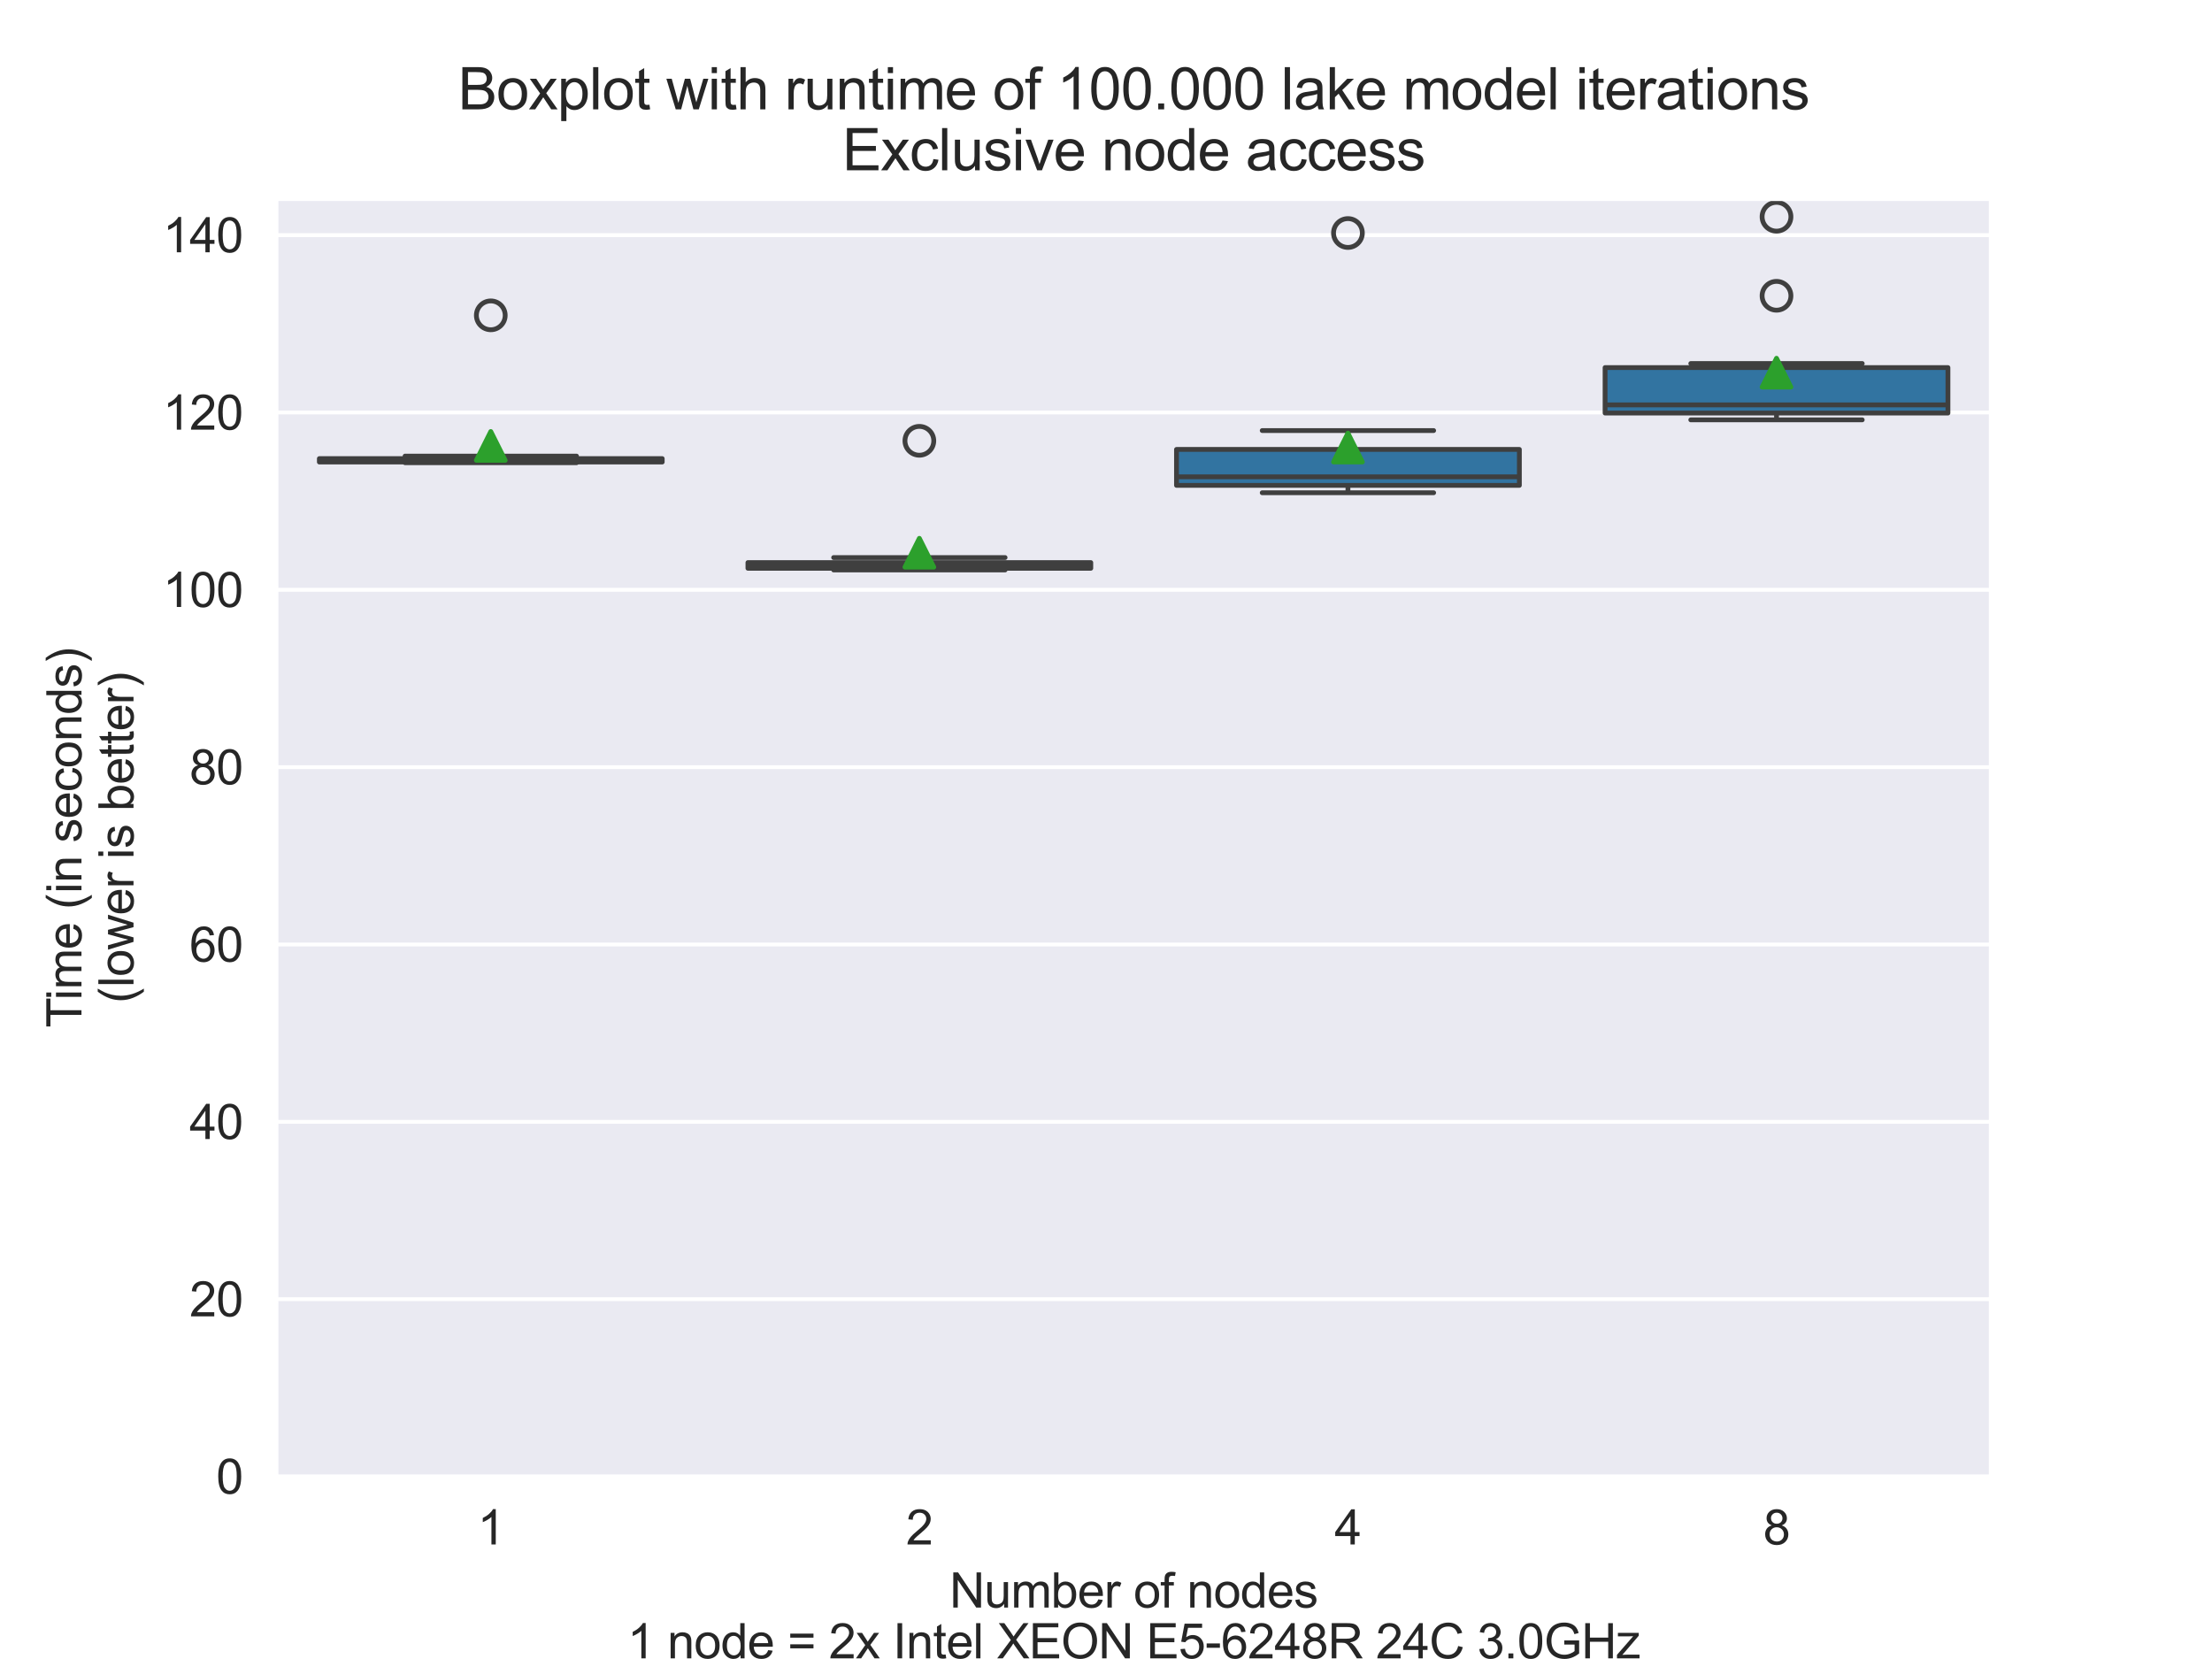 <?xml version="1.0" encoding="utf-8" standalone="no"?>
<!DOCTYPE svg PUBLIC "-//W3C//DTD SVG 1.1//EN"
  "http://www.w3.org/Graphics/SVG/1.1/DTD/svg11.dtd">
<svg xmlns:xlink="http://www.w3.org/1999/xlink" width="460.8pt" height="345.6pt" viewBox="0 0 460.8 345.6" xmlns="http://www.w3.org/2000/svg" version="1.1">
 <defs>
  <style type="text/css">*{stroke-linejoin: round; stroke-linecap: butt}</style>
 </defs>
 <g id="figure_1">
  <g id="patch_1">
   <path d="M 0 345.6 
L 460.8 345.6 
L 460.8 0 
L 0 0 
z
" style="fill: #ffffff"/>
  </g>
  <g id="axes_1">
   <g id="patch_2">
    <path d="M 57.6 307.584 
L 414.72 307.584 
L 414.72 41.472 
L 57.6 41.472 
z
" style="fill: #eaeaf2"/>
   </g>
   <g id="matplotlib.axis_1">
    <g id="xtick_1">
     <g id="text_1">
      <!-- 1 -->
      <g style="fill: #262626" transform="translate(99.46 321.742) scale(0.1 -0.1)">
       <defs>
        <path id="ArialMT-31" d="M 2384 0 
L 1822 0 
L 1822 3584 
Q 1619 3391 1289 3197 
Q 959 3003 697 2906 
L 697 3450 
Q 1169 3672 1522 3987 
Q 1875 4303 2022 4600 
L 2384 4600 
L 2384 0 
z
" transform="scale(0.016)"/>
       </defs>
       <use xlink:href="#ArialMT-31"/>
      </g>
     </g>
    </g>
    <g id="xtick_2">
     <g id="text_2">
      <!-- 2 -->
      <g style="fill: #262626" transform="translate(188.74 321.742) scale(0.1 -0.1)">
       <defs>
        <path id="ArialMT-32" d="M 3222 541 
L 3222 0 
L 194 0 
Q 188 203 259 391 
Q 375 700 629 1000 
Q 884 1300 1366 1694 
Q 2113 2306 2375 2664 
Q 2638 3022 2638 3341 
Q 2638 3675 2398 3904 
Q 2159 4134 1775 4134 
Q 1369 4134 1125 3890 
Q 881 3647 878 3216 
L 300 3275 
Q 359 3922 746 4261 
Q 1134 4600 1788 4600 
Q 2447 4600 2831 4234 
Q 3216 3869 3216 3328 
Q 3216 3053 3103 2787 
Q 2991 2522 2730 2228 
Q 2469 1934 1863 1422 
Q 1356 997 1212 845 
Q 1069 694 975 541 
L 3222 541 
z
" transform="scale(0.016)"/>
       </defs>
       <use xlink:href="#ArialMT-32"/>
      </g>
     </g>
    </g>
    <g id="xtick_3">
     <g id="text_3">
      <!-- 4 -->
      <g style="fill: #262626" transform="translate(278.02 321.742) scale(0.1 -0.1)">
       <defs>
        <path id="ArialMT-34" d="M 2069 0 
L 2069 1097 
L 81 1097 
L 81 1613 
L 2172 4581 
L 2631 4581 
L 2631 1613 
L 3250 1613 
L 3250 1097 
L 2631 1097 
L 2631 0 
L 2069 0 
z
M 2069 1613 
L 2069 3678 
L 634 1613 
L 2069 1613 
z
" transform="scale(0.016)"/>
       </defs>
       <use xlink:href="#ArialMT-34"/>
      </g>
     </g>
    </g>
    <g id="xtick_4">
     <g id="text_4">
      <!-- 8 -->
      <g style="fill: #262626" transform="translate(367.3 321.742) scale(0.1 -0.1)">
       <defs>
        <path id="ArialMT-38" d="M 1131 2484 
Q 781 2613 612 2850 
Q 444 3088 444 3419 
Q 444 3919 803 4259 
Q 1163 4600 1759 4600 
Q 2359 4600 2725 4251 
Q 3091 3903 3091 3403 
Q 3091 3084 2923 2848 
Q 2756 2613 2416 2484 
Q 2838 2347 3058 2040 
Q 3278 1734 3278 1309 
Q 3278 722 2862 322 
Q 2447 -78 1769 -78 
Q 1091 -78 675 323 
Q 259 725 259 1325 
Q 259 1772 486 2073 
Q 713 2375 1131 2484 
z
M 1019 3438 
Q 1019 3113 1228 2906 
Q 1438 2700 1772 2700 
Q 2097 2700 2305 2904 
Q 2513 3109 2513 3406 
Q 2513 3716 2298 3927 
Q 2084 4138 1766 4138 
Q 1444 4138 1231 3931 
Q 1019 3725 1019 3438 
z
M 838 1322 
Q 838 1081 952 856 
Q 1066 631 1291 507 
Q 1516 384 1775 384 
Q 2178 384 2440 643 
Q 2703 903 2703 1303 
Q 2703 1709 2433 1975 
Q 2163 2241 1756 2241 
Q 1359 2241 1098 1978 
Q 838 1716 838 1322 
z
" transform="scale(0.016)"/>
       </defs>
       <use xlink:href="#ArialMT-38"/>
      </g>
     </g>
    </g>
    <g id="text_5">
     <!-- Number of nodes -->
     <g style="fill: #262626" transform="translate(197.808 334.887) scale(0.1 -0.1)">
      <defs>
       <path id="ArialMT-4e" d="M 488 0 
L 488 4581 
L 1109 4581 
L 3516 984 
L 3516 4581 
L 4097 4581 
L 4097 0 
L 3475 0 
L 1069 3600 
L 1069 0 
L 488 0 
z
" transform="scale(0.016)"/>
       <path id="ArialMT-75" d="M 2597 0 
L 2597 488 
Q 2209 -75 1544 -75 
Q 1250 -75 995 37 
Q 741 150 617 320 
Q 494 491 444 738 
Q 409 903 409 1263 
L 409 3319 
L 972 3319 
L 972 1478 
Q 972 1038 1006 884 
Q 1059 663 1231 536 
Q 1403 409 1656 409 
Q 1909 409 2131 539 
Q 2353 669 2445 892 
Q 2538 1116 2538 1541 
L 2538 3319 
L 3100 3319 
L 3100 0 
L 2597 0 
z
" transform="scale(0.016)"/>
       <path id="ArialMT-6d" d="M 422 0 
L 422 3319 
L 925 3319 
L 925 2853 
Q 1081 3097 1340 3245 
Q 1600 3394 1931 3394 
Q 2300 3394 2536 3241 
Q 2772 3088 2869 2813 
Q 3263 3394 3894 3394 
Q 4388 3394 4653 3120 
Q 4919 2847 4919 2278 
L 4919 0 
L 4359 0 
L 4359 2091 
Q 4359 2428 4304 2576 
Q 4250 2725 4106 2815 
Q 3963 2906 3769 2906 
Q 3419 2906 3187 2673 
Q 2956 2441 2956 1928 
L 2956 0 
L 2394 0 
L 2394 2156 
Q 2394 2531 2256 2718 
Q 2119 2906 1806 2906 
Q 1569 2906 1367 2781 
Q 1166 2656 1075 2415 
Q 984 2175 984 1722 
L 984 0 
L 422 0 
z
" transform="scale(0.016)"/>
       <path id="ArialMT-62" d="M 941 0 
L 419 0 
L 419 4581 
L 981 4581 
L 981 2947 
Q 1338 3394 1891 3394 
Q 2197 3394 2470 3270 
Q 2744 3147 2920 2923 
Q 3097 2700 3197 2384 
Q 3297 2069 3297 1709 
Q 3297 856 2875 390 
Q 2453 -75 1863 -75 
Q 1275 -75 941 416 
L 941 0 
z
M 934 1684 
Q 934 1088 1097 822 
Q 1363 388 1816 388 
Q 2184 388 2453 708 
Q 2722 1028 2722 1663 
Q 2722 2313 2464 2622 
Q 2206 2931 1841 2931 
Q 1472 2931 1203 2611 
Q 934 2291 934 1684 
z
" transform="scale(0.016)"/>
       <path id="ArialMT-65" d="M 2694 1069 
L 3275 997 
Q 3138 488 2766 206 
Q 2394 -75 1816 -75 
Q 1088 -75 661 373 
Q 234 822 234 1631 
Q 234 2469 665 2931 
Q 1097 3394 1784 3394 
Q 2450 3394 2872 2941 
Q 3294 2488 3294 1666 
Q 3294 1616 3291 1516 
L 816 1516 
Q 847 969 1125 678 
Q 1403 388 1819 388 
Q 2128 388 2347 550 
Q 2566 713 2694 1069 
z
M 847 1978 
L 2700 1978 
Q 2663 2397 2488 2606 
Q 2219 2931 1791 2931 
Q 1403 2931 1139 2672 
Q 875 2413 847 1978 
z
" transform="scale(0.016)"/>
       <path id="ArialMT-72" d="M 416 0 
L 416 3319 
L 922 3319 
L 922 2816 
Q 1116 3169 1280 3281 
Q 1444 3394 1641 3394 
Q 1925 3394 2219 3213 
L 2025 2691 
Q 1819 2813 1613 2813 
Q 1428 2813 1281 2702 
Q 1134 2591 1072 2394 
Q 978 2094 978 1738 
L 978 0 
L 416 0 
z
" transform="scale(0.016)"/>
       <path id="ArialMT-20" transform="scale(0.016)"/>
       <path id="ArialMT-6f" d="M 213 1659 
Q 213 2581 725 3025 
Q 1153 3394 1769 3394 
Q 2453 3394 2887 2945 
Q 3322 2497 3322 1706 
Q 3322 1066 3130 698 
Q 2938 331 2570 128 
Q 2203 -75 1769 -75 
Q 1072 -75 642 372 
Q 213 819 213 1659 
z
M 791 1659 
Q 791 1022 1069 705 
Q 1347 388 1769 388 
Q 2188 388 2466 706 
Q 2744 1025 2744 1678 
Q 2744 2294 2464 2611 
Q 2184 2928 1769 2928 
Q 1347 2928 1069 2612 
Q 791 2297 791 1659 
z
" transform="scale(0.016)"/>
       <path id="ArialMT-66" d="M 556 0 
L 556 2881 
L 59 2881 
L 59 3319 
L 556 3319 
L 556 3672 
Q 556 4006 616 4169 
Q 697 4388 901 4523 
Q 1106 4659 1475 4659 
Q 1713 4659 2000 4603 
L 1916 4113 
Q 1741 4144 1584 4144 
Q 1328 4144 1222 4034 
Q 1116 3925 1116 3625 
L 1116 3319 
L 1763 3319 
L 1763 2881 
L 1116 2881 
L 1116 0 
L 556 0 
z
" transform="scale(0.016)"/>
       <path id="ArialMT-6e" d="M 422 0 
L 422 3319 
L 928 3319 
L 928 2847 
Q 1294 3394 1984 3394 
Q 2284 3394 2536 3286 
Q 2788 3178 2913 3003 
Q 3038 2828 3088 2588 
Q 3119 2431 3119 2041 
L 3119 0 
L 2556 0 
L 2556 2019 
Q 2556 2363 2490 2533 
Q 2425 2703 2258 2804 
Q 2091 2906 1866 2906 
Q 1506 2906 1245 2678 
Q 984 2450 984 1813 
L 984 0 
L 422 0 
z
" transform="scale(0.016)"/>
       <path id="ArialMT-64" d="M 2575 0 
L 2575 419 
Q 2259 -75 1647 -75 
Q 1250 -75 917 144 
Q 584 363 401 755 
Q 219 1147 219 1656 
Q 219 2153 384 2558 
Q 550 2963 881 3178 
Q 1213 3394 1622 3394 
Q 1922 3394 2156 3267 
Q 2391 3141 2538 2938 
L 2538 4581 
L 3097 4581 
L 3097 0 
L 2575 0 
z
M 797 1656 
Q 797 1019 1065 703 
Q 1334 388 1700 388 
Q 2069 388 2326 689 
Q 2584 991 2584 1609 
Q 2584 2291 2321 2609 
Q 2059 2928 1675 2928 
Q 1300 2928 1048 2622 
Q 797 2316 797 1656 
z
" transform="scale(0.016)"/>
       <path id="ArialMT-73" d="M 197 991 
L 753 1078 
Q 800 744 1014 566 
Q 1228 388 1613 388 
Q 2000 388 2187 545 
Q 2375 703 2375 916 
Q 2375 1106 2209 1216 
Q 2094 1291 1634 1406 
Q 1016 1563 777 1677 
Q 538 1791 414 1992 
Q 291 2194 291 2438 
Q 291 2659 392 2848 
Q 494 3038 669 3163 
Q 800 3259 1026 3326 
Q 1253 3394 1513 3394 
Q 1903 3394 2198 3281 
Q 2494 3169 2634 2976 
Q 2775 2784 2828 2463 
L 2278 2388 
Q 2241 2644 2061 2787 
Q 1881 2931 1553 2931 
Q 1166 2931 1000 2803 
Q 834 2675 834 2503 
Q 834 2394 903 2306 
Q 972 2216 1119 2156 
Q 1203 2125 1616 2013 
Q 2213 1853 2448 1751 
Q 2684 1650 2818 1456 
Q 2953 1263 2953 975 
Q 2953 694 2789 445 
Q 2625 197 2315 61 
Q 2006 -75 1616 -75 
Q 969 -75 630 194 
Q 291 463 197 991 
z
" transform="scale(0.016)"/>
      </defs>
      <use xlink:href="#ArialMT-4e"/>
      <use xlink:href="#ArialMT-75" x="72.217"/>
      <use xlink:href="#ArialMT-6d" x="127.832"/>
      <use xlink:href="#ArialMT-62" x="211.133"/>
      <use xlink:href="#ArialMT-65" x="266.748"/>
      <use xlink:href="#ArialMT-72" x="322.363"/>
      <use xlink:href="#ArialMT-20" x="355.664"/>
      <use xlink:href="#ArialMT-6f" x="383.447"/>
      <use xlink:href="#ArialMT-66" x="439.062"/>
      <use xlink:href="#ArialMT-20" x="466.846"/>
      <use xlink:href="#ArialMT-6e" x="494.629"/>
      <use xlink:href="#ArialMT-6f" x="550.244"/>
      <use xlink:href="#ArialMT-64" x="605.859"/>
      <use xlink:href="#ArialMT-65" x="661.475"/>
      <use xlink:href="#ArialMT-73" x="717.09"/>
     </g>
     <!-- 1 node = 2x Intel XEON E5-6248R 24C 3.0GHz -->
     <g style="fill: #262626" transform="translate(130.689 345.464) scale(0.1 -0.1)">
      <defs>
       <path id="ArialMT-3d" d="M 3381 2694 
L 356 2694 
L 356 3219 
L 3381 3219 
L 3381 2694 
z
M 3381 1303 
L 356 1303 
L 356 1828 
L 3381 1828 
L 3381 1303 
z
" transform="scale(0.016)"/>
       <path id="ArialMT-78" d="M 47 0 
L 1259 1725 
L 138 3319 
L 841 3319 
L 1350 2541 
Q 1494 2319 1581 2169 
Q 1719 2375 1834 2534 
L 2394 3319 
L 3066 3319 
L 1919 1756 
L 3153 0 
L 2463 0 
L 1781 1031 
L 1600 1309 
L 728 0 
L 47 0 
z
" transform="scale(0.016)"/>
       <path id="ArialMT-49" d="M 597 0 
L 597 4581 
L 1203 4581 
L 1203 0 
L 597 0 
z
" transform="scale(0.016)"/>
       <path id="ArialMT-74" d="M 1650 503 
L 1731 6 
Q 1494 -44 1306 -44 
Q 1000 -44 831 53 
Q 663 150 594 308 
Q 525 466 525 972 
L 525 2881 
L 113 2881 
L 113 3319 
L 525 3319 
L 525 4141 
L 1084 4478 
L 1084 3319 
L 1650 3319 
L 1650 2881 
L 1084 2881 
L 1084 941 
Q 1084 700 1114 631 
Q 1144 563 1211 522 
Q 1278 481 1403 481 
Q 1497 481 1650 503 
z
" transform="scale(0.016)"/>
       <path id="ArialMT-6c" d="M 409 0 
L 409 4581 
L 972 4581 
L 972 0 
L 409 0 
z
" transform="scale(0.016)"/>
       <path id="ArialMT-58" d="M 28 0 
L 1800 2388 
L 238 4581 
L 959 4581 
L 1791 3406 
Q 2050 3041 2159 2844 
Q 2313 3094 2522 3366 
L 3444 4581 
L 4103 4581 
L 2494 2422 
L 4228 0 
L 3478 0 
L 2325 1634 
Q 2228 1775 2125 1941 
Q 1972 1691 1906 1597 
L 756 0 
L 28 0 
z
" transform="scale(0.016)"/>
       <path id="ArialMT-45" d="M 506 0 
L 506 4581 
L 3819 4581 
L 3819 4041 
L 1113 4041 
L 1113 2638 
L 3647 2638 
L 3647 2100 
L 1113 2100 
L 1113 541 
L 3925 541 
L 3925 0 
L 506 0 
z
" transform="scale(0.016)"/>
       <path id="ArialMT-4f" d="M 309 2231 
Q 309 3372 921 4017 
Q 1534 4663 2503 4663 
Q 3138 4663 3647 4359 
Q 4156 4056 4423 3514 
Q 4691 2972 4691 2284 
Q 4691 1588 4409 1038 
Q 4128 488 3612 205 
Q 3097 -78 2500 -78 
Q 1853 -78 1343 234 
Q 834 547 571 1087 
Q 309 1628 309 2231 
z
M 934 2222 
Q 934 1394 1379 917 
Q 1825 441 2497 441 
Q 3181 441 3623 922 
Q 4066 1403 4066 2288 
Q 4066 2847 3877 3264 
Q 3688 3681 3323 3911 
Q 2959 4141 2506 4141 
Q 1863 4141 1398 3698 
Q 934 3256 934 2222 
z
" transform="scale(0.016)"/>
       <path id="ArialMT-35" d="M 266 1200 
L 856 1250 
Q 922 819 1161 601 
Q 1400 384 1738 384 
Q 2144 384 2425 690 
Q 2706 997 2706 1503 
Q 2706 1984 2436 2262 
Q 2166 2541 1728 2541 
Q 1456 2541 1237 2417 
Q 1019 2294 894 2097 
L 366 2166 
L 809 4519 
L 3088 4519 
L 3088 3981 
L 1259 3981 
L 1013 2750 
Q 1425 3038 1878 3038 
Q 2478 3038 2890 2622 
Q 3303 2206 3303 1553 
Q 3303 931 2941 478 
Q 2500 -78 1738 -78 
Q 1113 -78 717 272 
Q 322 622 266 1200 
z
" transform="scale(0.016)"/>
       <path id="ArialMT-2d" d="M 203 1375 
L 203 1941 
L 1931 1941 
L 1931 1375 
L 203 1375 
z
" transform="scale(0.016)"/>
       <path id="ArialMT-36" d="M 3184 3459 
L 2625 3416 
Q 2550 3747 2413 3897 
Q 2184 4138 1850 4138 
Q 1581 4138 1378 3988 
Q 1113 3794 959 3422 
Q 806 3050 800 2363 
Q 1003 2672 1297 2822 
Q 1591 2972 1913 2972 
Q 2475 2972 2870 2558 
Q 3266 2144 3266 1488 
Q 3266 1056 3080 686 
Q 2894 316 2569 119 
Q 2244 -78 1831 -78 
Q 1128 -78 684 439 
Q 241 956 241 2144 
Q 241 3472 731 4075 
Q 1159 4600 1884 4600 
Q 2425 4600 2770 4297 
Q 3116 3994 3184 3459 
z
M 888 1484 
Q 888 1194 1011 928 
Q 1134 663 1356 523 
Q 1578 384 1822 384 
Q 2178 384 2434 671 
Q 2691 959 2691 1453 
Q 2691 1928 2437 2201 
Q 2184 2475 1800 2475 
Q 1419 2475 1153 2201 
Q 888 1928 888 1484 
z
" transform="scale(0.016)"/>
       <path id="ArialMT-52" d="M 503 0 
L 503 4581 
L 2534 4581 
Q 3147 4581 3465 4457 
Q 3784 4334 3975 4021 
Q 4166 3709 4166 3331 
Q 4166 2844 3850 2509 
Q 3534 2175 2875 2084 
Q 3116 1969 3241 1856 
Q 3506 1613 3744 1247 
L 4541 0 
L 3778 0 
L 3172 953 
Q 2906 1366 2734 1584 
Q 2563 1803 2427 1890 
Q 2291 1978 2150 2013 
Q 2047 2034 1813 2034 
L 1109 2034 
L 1109 0 
L 503 0 
z
M 1109 2559 
L 2413 2559 
Q 2828 2559 3062 2645 
Q 3297 2731 3419 2920 
Q 3541 3109 3541 3331 
Q 3541 3656 3305 3865 
Q 3069 4075 2559 4075 
L 1109 4075 
L 1109 2559 
z
" transform="scale(0.016)"/>
       <path id="ArialMT-43" d="M 3763 1606 
L 4369 1453 
Q 4178 706 3683 314 
Q 3188 -78 2472 -78 
Q 1731 -78 1267 223 
Q 803 525 561 1097 
Q 319 1669 319 2325 
Q 319 3041 592 3573 
Q 866 4106 1370 4382 
Q 1875 4659 2481 4659 
Q 3169 4659 3637 4309 
Q 4106 3959 4291 3325 
L 3694 3184 
Q 3534 3684 3231 3912 
Q 2928 4141 2469 4141 
Q 1941 4141 1586 3887 
Q 1231 3634 1087 3207 
Q 944 2781 944 2328 
Q 944 1744 1114 1308 
Q 1284 872 1643 656 
Q 2003 441 2422 441 
Q 2931 441 3284 734 
Q 3638 1028 3763 1606 
z
" transform="scale(0.016)"/>
       <path id="ArialMT-33" d="M 269 1209 
L 831 1284 
Q 928 806 1161 595 
Q 1394 384 1728 384 
Q 2125 384 2398 659 
Q 2672 934 2672 1341 
Q 2672 1728 2419 1979 
Q 2166 2231 1775 2231 
Q 1616 2231 1378 2169 
L 1441 2663 
Q 1497 2656 1531 2656 
Q 1891 2656 2178 2843 
Q 2466 3031 2466 3422 
Q 2466 3731 2256 3934 
Q 2047 4138 1716 4138 
Q 1388 4138 1169 3931 
Q 950 3725 888 3313 
L 325 3413 
Q 428 3978 793 4289 
Q 1159 4600 1703 4600 
Q 2078 4600 2393 4439 
Q 2709 4278 2876 4000 
Q 3044 3722 3044 3409 
Q 3044 3113 2884 2869 
Q 2725 2625 2413 2481 
Q 2819 2388 3044 2092 
Q 3269 1797 3269 1353 
Q 3269 753 2831 336 
Q 2394 -81 1725 -81 
Q 1122 -81 723 278 
Q 325 638 269 1209 
z
" transform="scale(0.016)"/>
       <path id="ArialMT-2e" d="M 581 0 
L 581 641 
L 1222 641 
L 1222 0 
L 581 0 
z
" transform="scale(0.016)"/>
       <path id="ArialMT-30" d="M 266 2259 
Q 266 3072 433 3567 
Q 600 4063 929 4331 
Q 1259 4600 1759 4600 
Q 2128 4600 2406 4451 
Q 2684 4303 2865 4023 
Q 3047 3744 3150 3342 
Q 3253 2941 3253 2259 
Q 3253 1453 3087 958 
Q 2922 463 2592 192 
Q 2263 -78 1759 -78 
Q 1097 -78 719 397 
Q 266 969 266 2259 
z
M 844 2259 
Q 844 1131 1108 757 
Q 1372 384 1759 384 
Q 2147 384 2411 759 
Q 2675 1134 2675 2259 
Q 2675 3391 2411 3762 
Q 2147 4134 1753 4134 
Q 1366 4134 1134 3806 
Q 844 3388 844 2259 
z
" transform="scale(0.016)"/>
       <path id="ArialMT-47" d="M 2638 1797 
L 2638 2334 
L 4578 2338 
L 4578 638 
Q 4131 281 3656 101 
Q 3181 -78 2681 -78 
Q 2006 -78 1454 211 
Q 903 500 622 1047 
Q 341 1594 341 2269 
Q 341 2938 620 3517 
Q 900 4097 1425 4378 
Q 1950 4659 2634 4659 
Q 3131 4659 3532 4498 
Q 3934 4338 4162 4050 
Q 4391 3763 4509 3300 
L 3963 3150 
Q 3859 3500 3706 3700 
Q 3553 3900 3268 4020 
Q 2984 4141 2638 4141 
Q 2222 4141 1919 4014 
Q 1616 3888 1430 3681 
Q 1244 3475 1141 3228 
Q 966 2803 966 2306 
Q 966 1694 1177 1281 
Q 1388 869 1791 669 
Q 2194 469 2647 469 
Q 3041 469 3416 620 
Q 3791 772 3984 944 
L 3984 1797 
L 2638 1797 
z
" transform="scale(0.016)"/>
       <path id="ArialMT-48" d="M 513 0 
L 513 4581 
L 1119 4581 
L 1119 2700 
L 3500 2700 
L 3500 4581 
L 4106 4581 
L 4106 0 
L 3500 0 
L 3500 2159 
L 1119 2159 
L 1119 0 
L 513 0 
z
" transform="scale(0.016)"/>
       <path id="ArialMT-7a" d="M 125 0 
L 125 456 
L 2238 2881 
Q 1878 2863 1603 2863 
L 250 2863 
L 250 3319 
L 2963 3319 
L 2963 2947 
L 1166 841 
L 819 456 
Q 1197 484 1528 484 
L 3063 484 
L 3063 0 
L 125 0 
z
" transform="scale(0.016)"/>
      </defs>
      <use xlink:href="#ArialMT-31"/>
      <use xlink:href="#ArialMT-20" x="55.615"/>
      <use xlink:href="#ArialMT-6e" x="83.398"/>
      <use xlink:href="#ArialMT-6f" x="139.014"/>
      <use xlink:href="#ArialMT-64" x="194.629"/>
      <use xlink:href="#ArialMT-65" x="250.244"/>
      <use xlink:href="#ArialMT-20" x="305.859"/>
      <use xlink:href="#ArialMT-3d" x="333.643"/>
      <use xlink:href="#ArialMT-20" x="392.041"/>
      <use xlink:href="#ArialMT-32" x="419.824"/>
      <use xlink:href="#ArialMT-78" x="475.439"/>
      <use xlink:href="#ArialMT-20" x="525.439"/>
      <use xlink:href="#ArialMT-49" x="553.223"/>
      <use xlink:href="#ArialMT-6e" x="581.006"/>
      <use xlink:href="#ArialMT-74" x="636.621"/>
      <use xlink:href="#ArialMT-65" x="664.404"/>
      <use xlink:href="#ArialMT-6c" x="720.02"/>
      <use xlink:href="#ArialMT-20" x="742.236"/>
      <use xlink:href="#ArialMT-58" x="770.02"/>
      <use xlink:href="#ArialMT-45" x="836.719"/>
      <use xlink:href="#ArialMT-4f" x="903.418"/>
      <use xlink:href="#ArialMT-4e" x="981.201"/>
      <use xlink:href="#ArialMT-20" x="1053.418"/>
      <use xlink:href="#ArialMT-45" x="1081.201"/>
      <use xlink:href="#ArialMT-35" x="1147.9"/>
      <use xlink:href="#ArialMT-2d" x="1203.516"/>
      <use xlink:href="#ArialMT-36" x="1236.816"/>
      <use xlink:href="#ArialMT-32" x="1292.432"/>
      <use xlink:href="#ArialMT-34" x="1348.047"/>
      <use xlink:href="#ArialMT-38" x="1403.662"/>
      <use xlink:href="#ArialMT-52" x="1459.277"/>
      <use xlink:href="#ArialMT-20" x="1531.494"/>
      <use xlink:href="#ArialMT-32" x="1559.277"/>
      <use xlink:href="#ArialMT-34" x="1614.893"/>
      <use xlink:href="#ArialMT-43" x="1670.508"/>
      <use xlink:href="#ArialMT-20" x="1742.725"/>
      <use xlink:href="#ArialMT-33" x="1770.508"/>
      <use xlink:href="#ArialMT-2e" x="1826.123"/>
      <use xlink:href="#ArialMT-30" x="1853.906"/>
      <use xlink:href="#ArialMT-47" x="1909.521"/>
      <use xlink:href="#ArialMT-48" x="1987.305"/>
      <use xlink:href="#ArialMT-7a" x="2059.521"/>
     </g>
     <!-- The mean is shown as a green triangle. -->
     <g style="fill: #262626" transform="translate(148.618 356.041) scale(0.1 -0.1)">
      <defs>
       <path id="ArialMT-54" d="M 1659 0 
L 1659 4041 
L 150 4041 
L 150 4581 
L 3781 4581 
L 3781 4041 
L 2266 4041 
L 2266 0 
L 1659 0 
z
" transform="scale(0.016)"/>
       <path id="ArialMT-68" d="M 422 0 
L 422 4581 
L 984 4581 
L 984 2938 
Q 1378 3394 1978 3394 
Q 2347 3394 2619 3248 
Q 2891 3103 3008 2847 
Q 3125 2591 3125 2103 
L 3125 0 
L 2563 0 
L 2563 2103 
Q 2563 2525 2380 2717 
Q 2197 2909 1863 2909 
Q 1613 2909 1392 2779 
Q 1172 2650 1078 2428 
Q 984 2206 984 1816 
L 984 0 
L 422 0 
z
" transform="scale(0.016)"/>
       <path id="ArialMT-61" d="M 2588 409 
Q 2275 144 1986 34 
Q 1697 -75 1366 -75 
Q 819 -75 525 192 
Q 231 459 231 875 
Q 231 1119 342 1320 
Q 453 1522 633 1644 
Q 813 1766 1038 1828 
Q 1203 1872 1538 1913 
Q 2219 1994 2541 2106 
Q 2544 2222 2544 2253 
Q 2544 2597 2384 2738 
Q 2169 2928 1744 2928 
Q 1347 2928 1158 2789 
Q 969 2650 878 2297 
L 328 2372 
Q 403 2725 575 2942 
Q 747 3159 1072 3276 
Q 1397 3394 1825 3394 
Q 2250 3394 2515 3294 
Q 2781 3194 2906 3042 
Q 3031 2891 3081 2659 
Q 3109 2516 3109 2141 
L 3109 1391 
Q 3109 606 3145 398 
Q 3181 191 3288 0 
L 2700 0 
Q 2613 175 2588 409 
z
M 2541 1666 
Q 2234 1541 1622 1453 
Q 1275 1403 1131 1340 
Q 988 1278 909 1158 
Q 831 1038 831 891 
Q 831 666 1001 516 
Q 1172 366 1500 366 
Q 1825 366 2078 508 
Q 2331 650 2450 897 
Q 2541 1088 2541 1459 
L 2541 1666 
z
" transform="scale(0.016)"/>
       <path id="ArialMT-69" d="M 425 3934 
L 425 4581 
L 988 4581 
L 988 3934 
L 425 3934 
z
M 425 0 
L 425 3319 
L 988 3319 
L 988 0 
L 425 0 
z
" transform="scale(0.016)"/>
       <path id="ArialMT-77" d="M 1034 0 
L 19 3319 
L 600 3319 
L 1128 1403 
L 1325 691 
Q 1338 744 1497 1375 
L 2025 3319 
L 2603 3319 
L 3100 1394 
L 3266 759 
L 3456 1400 
L 4025 3319 
L 4572 3319 
L 3534 0 
L 2950 0 
L 2422 1988 
L 2294 2553 
L 1622 0 
L 1034 0 
z
" transform="scale(0.016)"/>
       <path id="ArialMT-67" d="M 319 -275 
L 866 -356 
Q 900 -609 1056 -725 
Q 1266 -881 1628 -881 
Q 2019 -881 2231 -725 
Q 2444 -569 2519 -288 
Q 2563 -116 2559 434 
Q 2191 0 1641 0 
Q 956 0 581 494 
Q 206 988 206 1678 
Q 206 2153 378 2554 
Q 550 2956 876 3175 
Q 1203 3394 1644 3394 
Q 2231 3394 2613 2919 
L 2613 3319 
L 3131 3319 
L 3131 450 
Q 3131 -325 2973 -648 
Q 2816 -972 2473 -1159 
Q 2131 -1347 1631 -1347 
Q 1038 -1347 672 -1080 
Q 306 -813 319 -275 
z
M 784 1719 
Q 784 1066 1043 766 
Q 1303 466 1694 466 
Q 2081 466 2343 764 
Q 2606 1063 2606 1700 
Q 2606 2309 2336 2618 
Q 2066 2928 1684 2928 
Q 1309 2928 1046 2623 
Q 784 2319 784 1719 
z
" transform="scale(0.016)"/>
      </defs>
      <use xlink:href="#ArialMT-54"/>
      <use xlink:href="#ArialMT-68" x="61.084"/>
      <use xlink:href="#ArialMT-65" x="116.699"/>
      <use xlink:href="#ArialMT-20" x="172.314"/>
      <use xlink:href="#ArialMT-6d" x="200.098"/>
      <use xlink:href="#ArialMT-65" x="283.398"/>
      <use xlink:href="#ArialMT-61" x="339.014"/>
      <use xlink:href="#ArialMT-6e" x="394.629"/>
      <use xlink:href="#ArialMT-20" x="450.244"/>
      <use xlink:href="#ArialMT-69" x="478.027"/>
      <use xlink:href="#ArialMT-73" x="500.244"/>
      <use xlink:href="#ArialMT-20" x="550.244"/>
      <use xlink:href="#ArialMT-73" x="578.027"/>
      <use xlink:href="#ArialMT-68" x="628.027"/>
      <use xlink:href="#ArialMT-6f" x="683.643"/>
      <use xlink:href="#ArialMT-77" x="739.258"/>
      <use xlink:href="#ArialMT-6e" x="811.475"/>
      <use xlink:href="#ArialMT-20" x="867.09"/>
      <use xlink:href="#ArialMT-61" x="894.873"/>
      <use xlink:href="#ArialMT-73" x="950.488"/>
      <use xlink:href="#ArialMT-20" x="1000.488"/>
      <use xlink:href="#ArialMT-61" x="1028.271"/>
      <use xlink:href="#ArialMT-20" x="1083.887"/>
      <use xlink:href="#ArialMT-67" x="1111.67"/>
      <use xlink:href="#ArialMT-72" x="1167.285"/>
      <use xlink:href="#ArialMT-65" x="1200.586"/>
      <use xlink:href="#ArialMT-65" x="1256.201"/>
      <use xlink:href="#ArialMT-6e" x="1311.816"/>
      <use xlink:href="#ArialMT-20" x="1367.432"/>
      <use xlink:href="#ArialMT-74" x="1395.215"/>
      <use xlink:href="#ArialMT-72" x="1422.998"/>
      <use xlink:href="#ArialMT-69" x="1456.299"/>
      <use xlink:href="#ArialMT-61" x="1478.516"/>
      <use xlink:href="#ArialMT-6e" x="1534.131"/>
      <use xlink:href="#ArialMT-67" x="1589.746"/>
      <use xlink:href="#ArialMT-6c" x="1645.361"/>
      <use xlink:href="#ArialMT-65" x="1667.578"/>
      <use xlink:href="#ArialMT-2e" x="1723.193"/>
     </g>
     <!-- 10 replications have been done for each model and evaluator combination. -->
     <g style="fill: #262626" transform="translate(70.785 366.881) scale(0.1 -0.1)">
      <defs>
       <path id="ArialMT-70" d="M 422 -1272 
L 422 3319 
L 934 3319 
L 934 2888 
Q 1116 3141 1344 3267 
Q 1572 3394 1897 3394 
Q 2322 3394 2647 3175 
Q 2972 2956 3137 2557 
Q 3303 2159 3303 1684 
Q 3303 1175 3120 767 
Q 2938 359 2589 142 
Q 2241 -75 1856 -75 
Q 1575 -75 1351 44 
Q 1128 163 984 344 
L 984 -1272 
L 422 -1272 
z
M 931 1641 
Q 931 1000 1190 694 
Q 1450 388 1819 388 
Q 2194 388 2461 705 
Q 2728 1022 2728 1688 
Q 2728 2322 2467 2637 
Q 2206 2953 1844 2953 
Q 1484 2953 1207 2617 
Q 931 2281 931 1641 
z
" transform="scale(0.016)"/>
       <path id="ArialMT-63" d="M 2588 1216 
L 3141 1144 
Q 3050 572 2676 248 
Q 2303 -75 1759 -75 
Q 1078 -75 664 370 
Q 250 816 250 1647 
Q 250 2184 428 2587 
Q 606 2991 970 3192 
Q 1334 3394 1763 3394 
Q 2303 3394 2647 3120 
Q 2991 2847 3088 2344 
L 2541 2259 
Q 2463 2594 2264 2762 
Q 2066 2931 1784 2931 
Q 1359 2931 1093 2626 
Q 828 2322 828 1663 
Q 828 994 1084 691 
Q 1341 388 1753 388 
Q 2084 388 2306 591 
Q 2528 794 2588 1216 
z
" transform="scale(0.016)"/>
       <path id="ArialMT-76" d="M 1344 0 
L 81 3319 
L 675 3319 
L 1388 1331 
Q 1503 1009 1600 663 
Q 1675 925 1809 1294 
L 2547 3319 
L 3125 3319 
L 1869 0 
L 1344 0 
z
" transform="scale(0.016)"/>
      </defs>
      <use xlink:href="#ArialMT-31"/>
      <use xlink:href="#ArialMT-30" x="55.615"/>
      <use xlink:href="#ArialMT-20" x="111.23"/>
      <use xlink:href="#ArialMT-72" x="139.014"/>
      <use xlink:href="#ArialMT-65" x="172.314"/>
      <use xlink:href="#ArialMT-70" x="227.93"/>
      <use xlink:href="#ArialMT-6c" x="283.545"/>
      <use xlink:href="#ArialMT-69" x="305.762"/>
      <use xlink:href="#ArialMT-63" x="327.979"/>
      <use xlink:href="#ArialMT-61" x="377.979"/>
      <use xlink:href="#ArialMT-74" x="433.594"/>
      <use xlink:href="#ArialMT-69" x="461.377"/>
      <use xlink:href="#ArialMT-6f" x="483.594"/>
      <use xlink:href="#ArialMT-6e" x="539.209"/>
      <use xlink:href="#ArialMT-73" x="594.824"/>
      <use xlink:href="#ArialMT-20" x="644.824"/>
      <use xlink:href="#ArialMT-68" x="672.607"/>
      <use xlink:href="#ArialMT-61" x="728.223"/>
      <use xlink:href="#ArialMT-76" x="783.838"/>
      <use xlink:href="#ArialMT-65" x="833.838"/>
      <use xlink:href="#ArialMT-20" x="889.453"/>
      <use xlink:href="#ArialMT-62" x="917.236"/>
      <use xlink:href="#ArialMT-65" x="972.852"/>
      <use xlink:href="#ArialMT-65" x="1028.467"/>
      <use xlink:href="#ArialMT-6e" x="1084.082"/>
      <use xlink:href="#ArialMT-20" x="1139.697"/>
      <use xlink:href="#ArialMT-64" x="1167.48"/>
      <use xlink:href="#ArialMT-6f" x="1223.096"/>
      <use xlink:href="#ArialMT-6e" x="1278.711"/>
      <use xlink:href="#ArialMT-65" x="1334.326"/>
      <use xlink:href="#ArialMT-20" x="1389.941"/>
      <use xlink:href="#ArialMT-66" x="1417.725"/>
      <use xlink:href="#ArialMT-6f" x="1445.508"/>
      <use xlink:href="#ArialMT-72" x="1501.123"/>
      <use xlink:href="#ArialMT-20" x="1534.424"/>
      <use xlink:href="#ArialMT-65" x="1562.207"/>
      <use xlink:href="#ArialMT-61" x="1617.822"/>
      <use xlink:href="#ArialMT-63" x="1673.438"/>
      <use xlink:href="#ArialMT-68" x="1723.438"/>
      <use xlink:href="#ArialMT-20" x="1779.053"/>
      <use xlink:href="#ArialMT-6d" x="1806.836"/>
      <use xlink:href="#ArialMT-6f" x="1890.137"/>
      <use xlink:href="#ArialMT-64" x="1945.752"/>
      <use xlink:href="#ArialMT-65" x="2001.367"/>
      <use xlink:href="#ArialMT-6c" x="2056.982"/>
      <use xlink:href="#ArialMT-20" x="2079.199"/>
      <use xlink:href="#ArialMT-61" x="2106.982"/>
      <use xlink:href="#ArialMT-6e" x="2162.598"/>
      <use xlink:href="#ArialMT-64" x="2218.213"/>
      <use xlink:href="#ArialMT-20" x="2273.828"/>
      <use xlink:href="#ArialMT-65" x="2301.611"/>
      <use xlink:href="#ArialMT-76" x="2357.227"/>
      <use xlink:href="#ArialMT-61" x="2407.227"/>
      <use xlink:href="#ArialMT-6c" x="2462.842"/>
      <use xlink:href="#ArialMT-75" x="2485.059"/>
      <use xlink:href="#ArialMT-61" x="2540.674"/>
      <use xlink:href="#ArialMT-74" x="2596.289"/>
      <use xlink:href="#ArialMT-6f" x="2624.072"/>
      <use xlink:href="#ArialMT-72" x="2679.688"/>
      <use xlink:href="#ArialMT-20" x="2712.988"/>
      <use xlink:href="#ArialMT-63" x="2740.771"/>
      <use xlink:href="#ArialMT-6f" x="2790.771"/>
      <use xlink:href="#ArialMT-6d" x="2846.387"/>
      <use xlink:href="#ArialMT-62" x="2929.688"/>
      <use xlink:href="#ArialMT-69" x="2985.303"/>
      <use xlink:href="#ArialMT-6e" x="3007.52"/>
      <use xlink:href="#ArialMT-61" x="3063.135"/>
      <use xlink:href="#ArialMT-74" x="3118.75"/>
      <use xlink:href="#ArialMT-69" x="3146.533"/>
      <use xlink:href="#ArialMT-6f" x="3168.75"/>
      <use xlink:href="#ArialMT-6e" x="3224.365"/>
      <use xlink:href="#ArialMT-2e" x="3279.98"/>
     </g>
     <!-- Python 3.9.8 | DelftBlue | 2023r1 -->
     <g style="fill: #262626" transform="translate(164.076 377.604) scale(0.1 -0.1)">
      <defs>
       <path id="ArialMT-50" d="M 494 0 
L 494 4581 
L 2222 4581 
Q 2678 4581 2919 4538 
Q 3256 4481 3484 4323 
Q 3713 4166 3852 3881 
Q 3991 3597 3991 3256 
Q 3991 2672 3619 2267 
Q 3247 1863 2275 1863 
L 1100 1863 
L 1100 0 
L 494 0 
z
M 1100 2403 
L 2284 2403 
Q 2872 2403 3119 2622 
Q 3366 2841 3366 3238 
Q 3366 3525 3220 3729 
Q 3075 3934 2838 4000 
Q 2684 4041 2272 4041 
L 1100 4041 
L 1100 2403 
z
" transform="scale(0.016)"/>
       <path id="ArialMT-79" d="M 397 -1278 
L 334 -750 
Q 519 -800 656 -800 
Q 844 -800 956 -737 
Q 1069 -675 1141 -563 
Q 1194 -478 1313 -144 
Q 1328 -97 1363 -6 
L 103 3319 
L 709 3319 
L 1400 1397 
Q 1534 1031 1641 628 
Q 1738 1016 1872 1384 
L 2581 3319 
L 3144 3319 
L 1881 -56 
Q 1678 -603 1566 -809 
Q 1416 -1088 1222 -1217 
Q 1028 -1347 759 -1347 
Q 597 -1347 397 -1278 
z
" transform="scale(0.016)"/>
       <path id="ArialMT-39" d="M 350 1059 
L 891 1109 
Q 959 728 1153 556 
Q 1347 384 1650 384 
Q 1909 384 2104 503 
Q 2300 622 2425 820 
Q 2550 1019 2634 1356 
Q 2719 1694 2719 2044 
Q 2719 2081 2716 2156 
Q 2547 1888 2255 1720 
Q 1963 1553 1622 1553 
Q 1053 1553 659 1965 
Q 266 2378 266 3053 
Q 266 3750 677 4175 
Q 1088 4600 1706 4600 
Q 2153 4600 2523 4359 
Q 2894 4119 3086 3673 
Q 3278 3228 3278 2384 
Q 3278 1506 3087 986 
Q 2897 466 2520 194 
Q 2144 -78 1638 -78 
Q 1100 -78 759 220 
Q 419 519 350 1059 
z
M 2653 3081 
Q 2653 3566 2395 3850 
Q 2138 4134 1775 4134 
Q 1400 4134 1122 3828 
Q 844 3522 844 3034 
Q 844 2597 1108 2323 
Q 1372 2050 1759 2050 
Q 2150 2050 2401 2323 
Q 2653 2597 2653 3081 
z
" transform="scale(0.016)"/>
       <path id="ArialMT-7c" d="M 588 -1347 
L 588 4659 
L 1078 4659 
L 1078 -1347 
L 588 -1347 
z
" transform="scale(0.016)"/>
       <path id="ArialMT-44" d="M 494 0 
L 494 4581 
L 2072 4581 
Q 2606 4581 2888 4516 
Q 3281 4425 3559 4188 
Q 3922 3881 4101 3404 
Q 4281 2928 4281 2316 
Q 4281 1794 4159 1391 
Q 4038 988 3847 723 
Q 3656 459 3429 307 
Q 3203 156 2883 78 
Q 2563 0 2147 0 
L 494 0 
z
M 1100 541 
L 2078 541 
Q 2531 541 2789 625 
Q 3047 709 3200 863 
Q 3416 1078 3536 1442 
Q 3656 1806 3656 2325 
Q 3656 3044 3420 3430 
Q 3184 3816 2847 3947 
Q 2603 4041 2063 4041 
L 1100 4041 
L 1100 541 
z
" transform="scale(0.016)"/>
       <path id="ArialMT-42" d="M 469 0 
L 469 4581 
L 2188 4581 
Q 2713 4581 3030 4442 
Q 3347 4303 3526 4014 
Q 3706 3725 3706 3409 
Q 3706 3116 3547 2856 
Q 3388 2597 3066 2438 
Q 3481 2316 3704 2022 
Q 3928 1728 3928 1328 
Q 3928 1006 3792 729 
Q 3656 453 3456 303 
Q 3256 153 2954 76 
Q 2653 0 2216 0 
L 469 0 
z
M 1075 2656 
L 2066 2656 
Q 2469 2656 2644 2709 
Q 2875 2778 2992 2937 
Q 3109 3097 3109 3338 
Q 3109 3566 3000 3739 
Q 2891 3913 2687 3977 
Q 2484 4041 1991 4041 
L 1075 4041 
L 1075 2656 
z
M 1075 541 
L 2216 541 
Q 2509 541 2628 563 
Q 2838 600 2978 687 
Q 3119 775 3209 942 
Q 3300 1109 3300 1328 
Q 3300 1584 3169 1773 
Q 3038 1963 2805 2039 
Q 2572 2116 2134 2116 
L 1075 2116 
L 1075 541 
z
" transform="scale(0.016)"/>
      </defs>
      <use xlink:href="#ArialMT-50"/>
      <use xlink:href="#ArialMT-79" x="66.699"/>
      <use xlink:href="#ArialMT-74" x="116.699"/>
      <use xlink:href="#ArialMT-68" x="144.482"/>
      <use xlink:href="#ArialMT-6f" x="200.098"/>
      <use xlink:href="#ArialMT-6e" x="255.713"/>
      <use xlink:href="#ArialMT-20" x="311.328"/>
      <use xlink:href="#ArialMT-33" x="339.111"/>
      <use xlink:href="#ArialMT-2e" x="394.727"/>
      <use xlink:href="#ArialMT-39" x="422.51"/>
      <use xlink:href="#ArialMT-2e" x="478.125"/>
      <use xlink:href="#ArialMT-38" x="505.908"/>
      <use xlink:href="#ArialMT-20" x="561.523"/>
      <use xlink:href="#ArialMT-7c" x="589.307"/>
      <use xlink:href="#ArialMT-20" x="615.283"/>
      <use xlink:href="#ArialMT-44" x="643.066"/>
      <use xlink:href="#ArialMT-65" x="715.283"/>
      <use xlink:href="#ArialMT-6c" x="770.898"/>
      <use xlink:href="#ArialMT-66" x="793.115"/>
      <use xlink:href="#ArialMT-74" x="820.898"/>
      <use xlink:href="#ArialMT-42" x="848.682"/>
      <use xlink:href="#ArialMT-6c" x="915.381"/>
      <use xlink:href="#ArialMT-75" x="937.598"/>
      <use xlink:href="#ArialMT-65" x="993.213"/>
      <use xlink:href="#ArialMT-20" x="1048.828"/>
      <use xlink:href="#ArialMT-7c" x="1076.611"/>
      <use xlink:href="#ArialMT-20" x="1102.588"/>
      <use xlink:href="#ArialMT-32" x="1130.371"/>
      <use xlink:href="#ArialMT-30" x="1185.986"/>
      <use xlink:href="#ArialMT-32" x="1241.602"/>
      <use xlink:href="#ArialMT-33" x="1297.217"/>
      <use xlink:href="#ArialMT-72" x="1352.832"/>
      <use xlink:href="#ArialMT-31" x="1386.133"/>
     </g>
    </g>
   </g>
   <g id="matplotlib.axis_2">
    <g id="ytick_1">
     <g id="line2d_1">
      <path d="M 57.6 307.584 
L 414.72 307.584 
" clip-path="url(#p5d82a89af9)" style="fill: none; stroke: #ffffff; stroke-width: 0.8; stroke-linecap: round"/>
     </g>
     <g id="text_6">
      <!-- 0 -->
      <g style="fill: #262626" transform="translate(45.039 311.163) scale(0.1 -0.1)">
       <use xlink:href="#ArialMT-30"/>
      </g>
     </g>
    </g>
    <g id="ytick_2">
     <g id="line2d_2">
      <path d="M 57.6 270.641 
L 414.72 270.641 
" clip-path="url(#p5d82a89af9)" style="fill: none; stroke: #ffffff; stroke-width: 0.8; stroke-linecap: round"/>
     </g>
     <g id="text_7">
      <!-- 20 -->
      <g style="fill: #262626" transform="translate(39.478 274.22) scale(0.1 -0.1)">
       <use xlink:href="#ArialMT-32"/>
       <use xlink:href="#ArialMT-30" x="55.615"/>
      </g>
     </g>
    </g>
    <g id="ytick_3">
     <g id="line2d_3">
      <path d="M 57.6 233.697 
L 414.72 233.697 
" clip-path="url(#p5d82a89af9)" style="fill: none; stroke: #ffffff; stroke-width: 0.8; stroke-linecap: round"/>
     </g>
     <g id="text_8">
      <!-- 40 -->
      <g style="fill: #262626" transform="translate(39.478 237.276) scale(0.1 -0.1)">
       <use xlink:href="#ArialMT-34"/>
       <use xlink:href="#ArialMT-30" x="55.615"/>
      </g>
     </g>
    </g>
    <g id="ytick_4">
     <g id="line2d_4">
      <path d="M 57.6 196.754 
L 414.72 196.754 
" clip-path="url(#p5d82a89af9)" style="fill: none; stroke: #ffffff; stroke-width: 0.8; stroke-linecap: round"/>
     </g>
     <g id="text_9">
      <!-- 60 -->
      <g style="fill: #262626" transform="translate(39.478 200.333) scale(0.1 -0.1)">
       <use xlink:href="#ArialMT-36"/>
       <use xlink:href="#ArialMT-30" x="55.615"/>
      </g>
     </g>
    </g>
    <g id="ytick_5">
     <g id="line2d_5">
      <path d="M 57.6 159.811 
L 414.72 159.811 
" clip-path="url(#p5d82a89af9)" style="fill: none; stroke: #ffffff; stroke-width: 0.8; stroke-linecap: round"/>
     </g>
     <g id="text_10">
      <!-- 80 -->
      <g style="fill: #262626" transform="translate(39.478 163.39) scale(0.1 -0.1)">
       <use xlink:href="#ArialMT-38"/>
       <use xlink:href="#ArialMT-30" x="55.615"/>
      </g>
     </g>
    </g>
    <g id="ytick_6">
     <g id="line2d_6">
      <path d="M 57.6 122.868 
L 414.72 122.868 
" clip-path="url(#p5d82a89af9)" style="fill: none; stroke: #ffffff; stroke-width: 0.8; stroke-linecap: round"/>
     </g>
     <g id="text_11">
      <!-- 100 -->
      <g style="fill: #262626" transform="translate(33.917 126.446) scale(0.1 -0.1)">
       <use xlink:href="#ArialMT-31"/>
       <use xlink:href="#ArialMT-30" x="55.615"/>
       <use xlink:href="#ArialMT-30" x="111.23"/>
      </g>
     </g>
    </g>
    <g id="ytick_7">
     <g id="line2d_7">
      <path d="M 57.6 85.924 
L 414.72 85.924 
" clip-path="url(#p5d82a89af9)" style="fill: none; stroke: #ffffff; stroke-width: 0.8; stroke-linecap: round"/>
     </g>
     <g id="text_12">
      <!-- 120 -->
      <g style="fill: #262626" transform="translate(33.917 89.503) scale(0.1 -0.1)">
       <use xlink:href="#ArialMT-31"/>
       <use xlink:href="#ArialMT-32" x="55.615"/>
       <use xlink:href="#ArialMT-30" x="111.23"/>
      </g>
     </g>
    </g>
    <g id="ytick_8">
     <g id="line2d_8">
      <path d="M 57.6 48.981 
L 414.72 48.981 
" clip-path="url(#p5d82a89af9)" style="fill: none; stroke: #ffffff; stroke-width: 0.8; stroke-linecap: round"/>
     </g>
     <g id="text_13">
      <!-- 140 -->
      <g style="fill: #262626" transform="translate(33.917 52.56) scale(0.1 -0.1)">
       <use xlink:href="#ArialMT-31"/>
       <use xlink:href="#ArialMT-34" x="55.615"/>
       <use xlink:href="#ArialMT-30" x="111.23"/>
      </g>
     </g>
    </g>
    <g id="text_14">
     <!-- Time (in seconds) -->
     <g style="fill: #262626" transform="translate(16.972 214.072) rotate(-90) scale(0.1 -0.1)">
      <defs>
       <path id="ArialMT-28" d="M 1497 -1347 
Q 1031 -759 709 28 
Q 388 816 388 1659 
Q 388 2403 628 3084 
Q 909 3875 1497 4659 
L 1900 4659 
Q 1522 4009 1400 3731 
Q 1209 3300 1100 2831 
Q 966 2247 966 1656 
Q 966 153 1900 -1347 
L 1497 -1347 
z
" transform="scale(0.016)"/>
       <path id="ArialMT-29" d="M 791 -1347 
L 388 -1347 
Q 1322 153 1322 1656 
Q 1322 2244 1188 2822 
Q 1081 3291 891 3722 
Q 769 4003 388 4659 
L 791 4659 
Q 1378 3875 1659 3084 
Q 1900 2403 1900 1659 
Q 1900 816 1576 28 
Q 1253 -759 791 -1347 
z
" transform="scale(0.016)"/>
      </defs>
      <use xlink:href="#ArialMT-54"/>
      <use xlink:href="#ArialMT-69" x="57.334"/>
      <use xlink:href="#ArialMT-6d" x="79.551"/>
      <use xlink:href="#ArialMT-65" x="162.852"/>
      <use xlink:href="#ArialMT-20" x="218.467"/>
      <use xlink:href="#ArialMT-28" x="246.25"/>
      <use xlink:href="#ArialMT-69" x="279.551"/>
      <use xlink:href="#ArialMT-6e" x="301.768"/>
      <use xlink:href="#ArialMT-20" x="357.383"/>
      <use xlink:href="#ArialMT-73" x="385.166"/>
      <use xlink:href="#ArialMT-65" x="435.166"/>
      <use xlink:href="#ArialMT-63" x="490.781"/>
      <use xlink:href="#ArialMT-6f" x="540.781"/>
      <use xlink:href="#ArialMT-6e" x="596.396"/>
      <use xlink:href="#ArialMT-64" x="652.012"/>
      <use xlink:href="#ArialMT-73" x="707.627"/>
      <use xlink:href="#ArialMT-29" x="757.627"/>
     </g>
     <!-- (lower is better) -->
     <g style="fill: #262626" transform="translate(27.812 208.979) rotate(-90) scale(0.1 -0.1)">
      <use xlink:href="#ArialMT-28"/>
      <use xlink:href="#ArialMT-6c" x="33.301"/>
      <use xlink:href="#ArialMT-6f" x="55.518"/>
      <use xlink:href="#ArialMT-77" x="111.133"/>
      <use xlink:href="#ArialMT-65" x="183.35"/>
      <use xlink:href="#ArialMT-72" x="238.965"/>
      <use xlink:href="#ArialMT-20" x="272.266"/>
      <use xlink:href="#ArialMT-69" x="300.049"/>
      <use xlink:href="#ArialMT-73" x="322.266"/>
      <use xlink:href="#ArialMT-20" x="372.266"/>
      <use xlink:href="#ArialMT-62" x="400.049"/>
      <use xlink:href="#ArialMT-65" x="455.664"/>
      <use xlink:href="#ArialMT-74" x="511.279"/>
      <use xlink:href="#ArialMT-74" x="539.062"/>
      <use xlink:href="#ArialMT-65" x="566.846"/>
      <use xlink:href="#ArialMT-72" x="622.461"/>
      <use xlink:href="#ArialMT-29" x="655.762"/>
     </g>
    </g>
   </g>
   <g id="patch_3">
    <path d="M 66.528 96.248 
L 137.952 96.248 
L 137.952 95.535 
L 66.528 95.535 
L 66.528 96.248 
z
" clip-path="url(#p5d82a89af9)" style="fill: #3274a1; stroke: #3f3f3f; stroke-linejoin: miter"/>
   </g>
   <g id="line2d_9">
    <path d="M 102.24 96.248 
L 102.24 96.394 
" clip-path="url(#p5d82a89af9)" style="fill: none; stroke: #3f3f3f"/>
   </g>
   <g id="line2d_10">
    <path d="M 102.24 95.535 
L 102.24 95.014 
" clip-path="url(#p5d82a89af9)" style="fill: none; stroke: #3f3f3f"/>
   </g>
   <g id="line2d_11">
    <path d="M 84.384 96.394 
L 120.096 96.394 
" clip-path="url(#p5d82a89af9)" style="fill: none; stroke: #3f3f3f; stroke-linecap: round"/>
   </g>
   <g id="line2d_12">
    <path d="M 84.384 95.014 
L 120.096 95.014 
" clip-path="url(#p5d82a89af9)" style="fill: none; stroke: #3f3f3f; stroke-linecap: round"/>
   </g>
   <g id="line2d_13">
    <defs>
     <path id="maa65655994" d="M 0 3 
C 0.796 3 1.559 2.684 2.121 2.121 
C 2.684 1.559 3 0.796 3 0 
C 3 -0.796 2.684 -1.559 2.121 -2.121 
C 1.559 -2.684 0.796 -3 0 -3 
C -0.796 -3 -1.559 -2.684 -2.121 -2.121 
C -2.684 -1.559 -3 -0.796 -3 0 
C -3 0.796 -2.684 1.559 -2.121 2.121 
C -1.559 2.684 -0.796 3 0 3 
z
" style="stroke: #3f3f3f"/>
    </defs>
    <g clip-path="url(#p5d82a89af9)">
     <use xlink:href="#maa65655994" x="102.24" y="65.691" style="fill-opacity: 0; stroke: #3f3f3f"/>
    </g>
   </g>
   <g id="patch_4">
    <path d="M 155.808 118.383 
L 227.232 118.383 
L 227.232 117.195 
L 155.808 117.195 
L 155.808 118.383 
z
" clip-path="url(#p5d82a89af9)" style="fill: #3274a1; stroke: #3f3f3f; stroke-linejoin: miter"/>
   </g>
   <g id="line2d_14">
    <path d="M 191.52 118.383 
L 191.52 118.734 
" clip-path="url(#p5d82a89af9)" style="fill: none; stroke: #3f3f3f"/>
   </g>
   <g id="line2d_15">
    <path d="M 191.52 117.195 
L 191.52 116.15 
" clip-path="url(#p5d82a89af9)" style="fill: none; stroke: #3f3f3f"/>
   </g>
   <g id="line2d_16">
    <path d="M 173.664 118.734 
L 209.376 118.734 
" clip-path="url(#p5d82a89af9)" style="fill: none; stroke: #3f3f3f; stroke-linecap: round"/>
   </g>
   <g id="line2d_17">
    <path d="M 173.664 116.15 
L 209.376 116.15 
" clip-path="url(#p5d82a89af9)" style="fill: none; stroke: #3f3f3f; stroke-linecap: round"/>
   </g>
   <g id="line2d_18">
    <g clip-path="url(#p5d82a89af9)">
     <use xlink:href="#maa65655994" x="191.52" y="91.83" style="fill-opacity: 0; stroke: #3f3f3f"/>
    </g>
   </g>
   <g id="patch_5">
    <path d="M 245.088 101.109 
L 316.512 101.109 
L 316.512 93.623 
L 245.088 93.623 
L 245.088 101.109 
z
" clip-path="url(#p5d82a89af9)" style="fill: #3274a1; stroke: #3f3f3f; stroke-linejoin: miter"/>
   </g>
   <g id="line2d_19">
    <path d="M 280.8 101.109 
L 280.8 102.649 
" clip-path="url(#p5d82a89af9)" style="fill: none; stroke: #3f3f3f"/>
   </g>
   <g id="line2d_20">
    <path d="M 280.8 93.623 
L 280.8 89.694 
" clip-path="url(#p5d82a89af9)" style="fill: none; stroke: #3f3f3f"/>
   </g>
   <g id="line2d_21">
    <path d="M 262.944 102.649 
L 298.656 102.649 
" clip-path="url(#p5d82a89af9)" style="fill: none; stroke: #3f3f3f; stroke-linecap: round"/>
   </g>
   <g id="line2d_22">
    <path d="M 262.944 89.694 
L 298.656 89.694 
" clip-path="url(#p5d82a89af9)" style="fill: none; stroke: #3f3f3f; stroke-linecap: round"/>
   </g>
   <g id="line2d_23">
    <g clip-path="url(#p5d82a89af9)">
     <use xlink:href="#maa65655994" x="280.8" y="48.541" style="fill-opacity: 0; stroke: #3f3f3f"/>
    </g>
   </g>
   <g id="patch_6">
    <path d="M 334.368 86.045 
L 405.792 86.045 
L 405.792 76.574 
L 334.368 76.574 
L 334.368 86.045 
z
" clip-path="url(#p5d82a89af9)" style="fill: #3274a1; stroke: #3f3f3f; stroke-linejoin: miter"/>
   </g>
   <g id="line2d_24">
    <path d="M 370.08 86.045 
L 370.08 87.462 
" clip-path="url(#p5d82a89af9)" style="fill: none; stroke: #3f3f3f"/>
   </g>
   <g id="line2d_25">
    <path d="M 370.08 76.574 
L 370.08 75.727 
" clip-path="url(#p5d82a89af9)" style="fill: none; stroke: #3f3f3f"/>
   </g>
   <g id="line2d_26">
    <path d="M 352.224 87.462 
L 387.936 87.462 
" clip-path="url(#p5d82a89af9)" style="fill: none; stroke: #3f3f3f; stroke-linecap: round"/>
   </g>
   <g id="line2d_27">
    <path d="M 352.224 75.727 
L 387.936 75.727 
" clip-path="url(#p5d82a89af9)" style="fill: none; stroke: #3f3f3f; stroke-linecap: round"/>
   </g>
   <g id="line2d_28">
    <g clip-path="url(#p5d82a89af9)">
     <use xlink:href="#maa65655994" x="370.08" y="45.151" style="fill-opacity: 0; stroke: #3f3f3f"/>
     <use xlink:href="#maa65655994" x="370.08" y="61.617" style="fill-opacity: 0; stroke: #3f3f3f"/>
    </g>
   </g>
   <g id="line2d_29">
    <path d="M 66.528 95.96 
L 137.952 95.96 
" clip-path="url(#p5d82a89af9)" style="fill: none; stroke: #3f3f3f"/>
   </g>
   <g id="line2d_30">
    <defs>
     <path id="m1f461f7990" d="M 0 -3 
L -3 3 
L 3 3 
z
" style="stroke: #2ca02c; stroke-linejoin: miter"/>
    </defs>
    <g clip-path="url(#p5d82a89af9)">
     <use xlink:href="#m1f461f7990" x="102.24" y="92.892" style="fill: #2ca02c; stroke: #2ca02c; stroke-linejoin: miter"/>
    </g>
   </g>
   <g id="line2d_31">
    <path d="M 155.808 117.601 
L 227.232 117.601 
" clip-path="url(#p5d82a89af9)" style="fill: none; stroke: #3f3f3f"/>
   </g>
   <g id="line2d_32">
    <g clip-path="url(#p5d82a89af9)">
     <use xlink:href="#m1f461f7990" x="191.52" y="115.145" style="fill: #2ca02c; stroke: #2ca02c; stroke-linejoin: miter"/>
    </g>
   </g>
   <g id="line2d_33">
    <path d="M 245.088 99.326 
L 316.512 99.326 
" clip-path="url(#p5d82a89af9)" style="fill: none; stroke: #3f3f3f"/>
   </g>
   <g id="line2d_34">
    <g clip-path="url(#p5d82a89af9)">
     <use xlink:href="#m1f461f7990" x="280.8" y="93.236" style="fill: #2ca02c; stroke: #2ca02c; stroke-linejoin: miter"/>
    </g>
   </g>
   <g id="line2d_35">
    <path d="M 334.368 84.345 
L 405.792 84.345 
" clip-path="url(#p5d82a89af9)" style="fill: none; stroke: #3f3f3f"/>
   </g>
   <g id="line2d_36">
    <g clip-path="url(#p5d82a89af9)">
     <use xlink:href="#m1f461f7990" x="370.08" y="77.633" style="fill: #2ca02c; stroke: #2ca02c; stroke-linejoin: miter"/>
    </g>
   </g>
   <g id="patch_7">
    <path d="M 57.6 307.584 
L 57.6 41.472 
" style="fill: none; stroke: #ffffff; stroke-width: 0.8; stroke-linejoin: miter; stroke-linecap: square"/>
   </g>
   <g id="patch_8">
    <path d="M 414.72 307.584 
L 414.72 41.472 
" style="fill: none; stroke: #ffffff; stroke-width: 0.8; stroke-linejoin: miter; stroke-linecap: square"/>
   </g>
   <g id="patch_9">
    <path d="M 57.6 307.584 
L 414.72 307.584 
" style="fill: none; stroke: #ffffff; stroke-width: 0.8; stroke-linejoin: miter; stroke-linecap: square"/>
   </g>
   <g id="patch_10">
    <path d="M 57.6 41.472 
L 414.72 41.472 
" style="fill: none; stroke: #ffffff; stroke-width: 0.8; stroke-linejoin: miter; stroke-linecap: square"/>
   </g>
   <g id="text_15">
    <!-- Boxplot with runtime of 100.000 lake model iterations -->
    <g style="fill: #262626" transform="translate(95.424 22.78) scale(0.12 -0.12)">
     <defs>
      <path id="ArialMT-6b" d="M 425 0 
L 425 4581 
L 988 4581 
L 988 1969 
L 2319 3319 
L 3047 3319 
L 1778 2088 
L 3175 0 
L 2481 0 
L 1384 1697 
L 988 1316 
L 988 0 
L 425 0 
z
" transform="scale(0.016)"/>
     </defs>
     <use xlink:href="#ArialMT-42"/>
     <use xlink:href="#ArialMT-6f" x="66.699"/>
     <use xlink:href="#ArialMT-78" x="122.314"/>
     <use xlink:href="#ArialMT-70" x="172.314"/>
     <use xlink:href="#ArialMT-6c" x="227.93"/>
     <use xlink:href="#ArialMT-6f" x="250.146"/>
     <use xlink:href="#ArialMT-74" x="305.762"/>
     <use xlink:href="#ArialMT-20" x="333.545"/>
     <use xlink:href="#ArialMT-77" x="361.328"/>
     <use xlink:href="#ArialMT-69" x="433.545"/>
     <use xlink:href="#ArialMT-74" x="455.762"/>
     <use xlink:href="#ArialMT-68" x="483.545"/>
     <use xlink:href="#ArialMT-20" x="539.16"/>
     <use xlink:href="#ArialMT-72" x="566.943"/>
     <use xlink:href="#ArialMT-75" x="600.244"/>
     <use xlink:href="#ArialMT-6e" x="655.859"/>
     <use xlink:href="#ArialMT-74" x="711.475"/>
     <use xlink:href="#ArialMT-69" x="739.258"/>
     <use xlink:href="#ArialMT-6d" x="761.475"/>
     <use xlink:href="#ArialMT-65" x="844.775"/>
     <use xlink:href="#ArialMT-20" x="900.391"/>
     <use xlink:href="#ArialMT-6f" x="928.174"/>
     <use xlink:href="#ArialMT-66" x="983.789"/>
     <use xlink:href="#ArialMT-20" x="1011.572"/>
     <use xlink:href="#ArialMT-31" x="1039.355"/>
     <use xlink:href="#ArialMT-30" x="1094.971"/>
     <use xlink:href="#ArialMT-30" x="1150.586"/>
     <use xlink:href="#ArialMT-2e" x="1206.201"/>
     <use xlink:href="#ArialMT-30" x="1233.984"/>
     <use xlink:href="#ArialMT-30" x="1289.6"/>
     <use xlink:href="#ArialMT-30" x="1345.215"/>
     <use xlink:href="#ArialMT-20" x="1400.83"/>
     <use xlink:href="#ArialMT-6c" x="1428.613"/>
     <use xlink:href="#ArialMT-61" x="1450.83"/>
     <use xlink:href="#ArialMT-6b" x="1506.445"/>
     <use xlink:href="#ArialMT-65" x="1556.445"/>
     <use xlink:href="#ArialMT-20" x="1612.061"/>
     <use xlink:href="#ArialMT-6d" x="1639.844"/>
     <use xlink:href="#ArialMT-6f" x="1723.145"/>
     <use xlink:href="#ArialMT-64" x="1778.76"/>
     <use xlink:href="#ArialMT-65" x="1834.375"/>
     <use xlink:href="#ArialMT-6c" x="1889.99"/>
     <use xlink:href="#ArialMT-20" x="1912.207"/>
     <use xlink:href="#ArialMT-69" x="1939.99"/>
     <use xlink:href="#ArialMT-74" x="1962.207"/>
     <use xlink:href="#ArialMT-65" x="1989.99"/>
     <use xlink:href="#ArialMT-72" x="2045.605"/>
     <use xlink:href="#ArialMT-61" x="2078.906"/>
     <use xlink:href="#ArialMT-74" x="2134.521"/>
     <use xlink:href="#ArialMT-69" x="2162.305"/>
     <use xlink:href="#ArialMT-6f" x="2184.521"/>
     <use xlink:href="#ArialMT-6e" x="2240.137"/>
     <use xlink:href="#ArialMT-73" x="2295.752"/>
    </g>
    <!-- Exclusive node access -->
    <g style="fill: #262626" transform="translate(175.465 35.472) scale(0.12 -0.12)">
     <use xlink:href="#ArialMT-45"/>
     <use xlink:href="#ArialMT-78" x="66.699"/>
     <use xlink:href="#ArialMT-63" x="116.699"/>
     <use xlink:href="#ArialMT-6c" x="166.699"/>
     <use xlink:href="#ArialMT-75" x="188.916"/>
     <use xlink:href="#ArialMT-73" x="244.531"/>
     <use xlink:href="#ArialMT-69" x="294.531"/>
     <use xlink:href="#ArialMT-76" x="316.748"/>
     <use xlink:href="#ArialMT-65" x="366.748"/>
     <use xlink:href="#ArialMT-20" x="422.363"/>
     <use xlink:href="#ArialMT-6e" x="450.146"/>
     <use xlink:href="#ArialMT-6f" x="505.762"/>
     <use xlink:href="#ArialMT-64" x="561.377"/>
     <use xlink:href="#ArialMT-65" x="616.992"/>
     <use xlink:href="#ArialMT-20" x="672.607"/>
     <use xlink:href="#ArialMT-61" x="700.391"/>
     <use xlink:href="#ArialMT-63" x="756.006"/>
     <use xlink:href="#ArialMT-63" x="806.006"/>
     <use xlink:href="#ArialMT-65" x="856.006"/>
     <use xlink:href="#ArialMT-73" x="911.621"/>
     <use xlink:href="#ArialMT-73" x="961.621"/>
    </g>
   </g>
  </g>
 </g>
 <defs>
  <clipPath id="p5d82a89af9">
   <rect x="57.6" y="41.472" width="357.12" height="266.112"/>
  </clipPath>
 </defs>
</svg>
